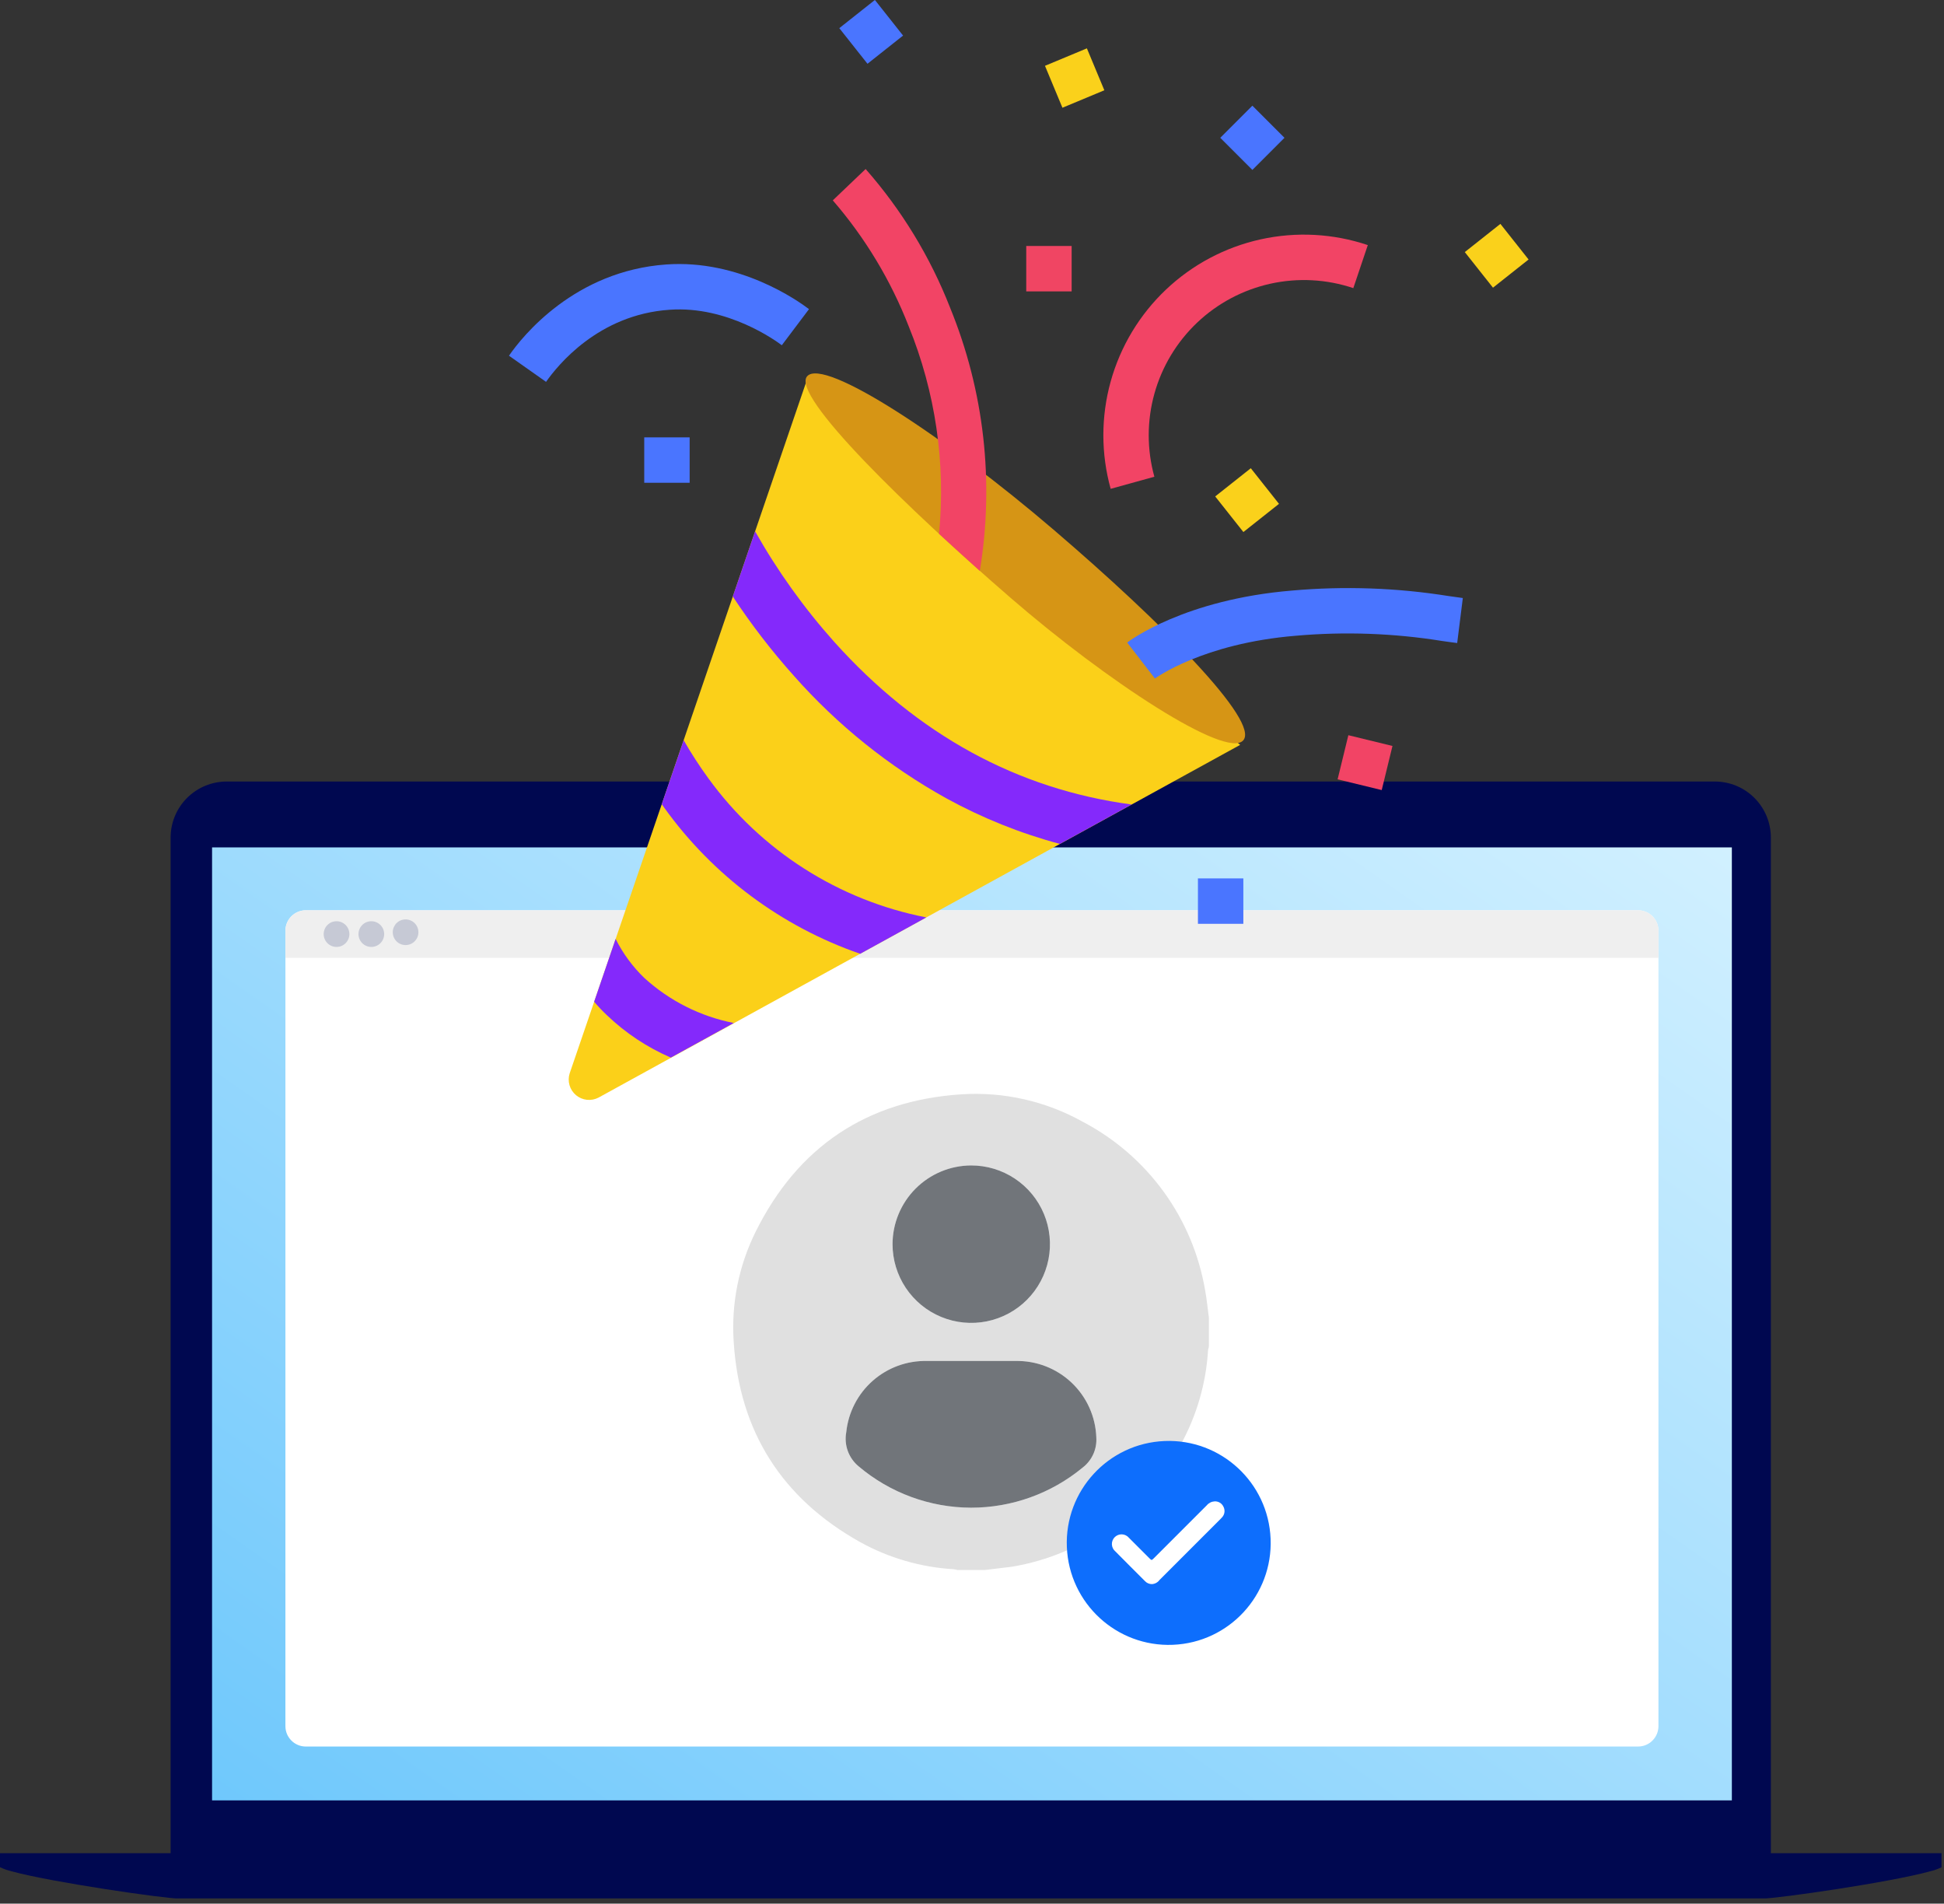 <svg width="286" height="280" viewBox="0 0 286 280" fill="none" xmlns="http://www.w3.org/2000/svg">
<rect x="0" y="0" width="286" height="280" fill="#333333" stroke="none"/>
<g clip-path="url(#clip0)">
<path d="M260.53 272.58V123.2C260.53 121.012 259.661 118.914 258.114 117.367C256.566 115.819 254.468 114.95 252.28 114.95H33.35C31.162 114.95 29.064 115.819 27.516 117.367C25.969 118.914 25.1 121.012 25.1 123.2V272.58H0V274.64C0.556 274.907 1.139 275.111 1.74 275.25C7.56 276.85 24.18 279.25 26.33 279.25H259.33C261.48 279.25 278.1 276.87 283.92 275.25C284.521 275.111 285.104 274.907 285.66 274.64V272.58H260.53Z" fill="#000850"/>
<path d="M254.79 124.64H31.2V264.81H254.79V124.64Z" fill="url(#paint0_linear)"/>
<path d="M145.39 122.23C146.826 122.23 147.99 121.066 147.99 119.63C147.99 118.194 146.826 117.03 145.39 117.03C143.954 117.03 142.79 118.194 142.79 119.63C142.79 121.066 143.954 122.23 145.39 122.23Z" fill="black"/>
<path d="M240.99 133.89H44.99C43.333 133.89 41.99 135.233 41.99 136.89V253.89C41.99 255.547 43.333 256.89 44.99 256.89H240.99C242.647 256.89 243.99 255.547 243.99 253.89V136.89C243.99 135.233 242.647 133.89 240.99 133.89Z" fill="white"/>
<path d="M45 133.89H241C241.796 133.89 242.559 134.206 243.121 134.769C243.684 135.331 244 136.094 244 136.89V140.89H42V136.89C42 136.094 42.316 135.331 42.879 134.769C43.441 134.206 44.204 133.89 45 133.89Z" fill="#EFEFEF"/>
<g opacity="0.5">
<path opacity="0.5" d="M49.51 139.28C50.554 139.28 51.4 138.434 51.4 137.39C51.4 136.346 50.554 135.5 49.51 135.5C48.466 135.5 47.62 136.346 47.62 137.39C47.62 138.434 48.466 139.28 49.51 139.28Z" fill="#4D5986"/>
<path opacity="0.5" d="M54.63 139.28C55.674 139.28 56.52 138.434 56.52 137.39C56.52 136.346 55.674 135.5 54.63 135.5C53.586 135.5 52.74 136.346 52.74 137.39C52.74 138.434 53.586 139.28 54.63 139.28Z" fill="#4D5986"/>
<path opacity="0.5" d="M60.028 138.972C61.051 138.773 61.72 137.783 61.522 136.76C61.323 135.738 60.333 135.069 59.31 135.267C58.287 135.466 57.619 136.456 57.817 137.479C58.015 138.502 59.005 139.17 60.028 138.972Z" fill="#4D5986"/>
</g>
<path d="M144.93 230.92H140.83C140.66 230.869 140.486 230.832 140.31 230.81C135.472 230.523 130.76 229.156 126.52 226.81C115.02 220.37 108.77 210.53 107.94 197.36C107.564 191.758 108.686 186.156 111.19 181.13C117.4 168.66 127.52 161.88 141.42 160.96C147.645 160.553 153.855 161.956 159.3 165C164.008 167.468 168.082 170.99 171.205 175.292C174.327 179.594 176.413 184.559 177.3 189.8C177.55 191.13 177.67 192.49 177.85 193.8V198C177.85 198.2 177.75 198.39 177.73 198.59C177.436 203.446 176.07 208.176 173.73 212.44C171.257 217.15 167.73 221.226 163.423 224.348C159.116 227.47 154.146 229.555 148.9 230.44C147.6 230.62 146.26 230.74 144.93 230.92ZM142.86 221.76C148.858 221.764 154.669 219.674 159.29 215.85C159.957 215.336 160.488 214.666 160.837 213.899C161.186 213.132 161.341 212.291 161.29 211.45C161.188 208.384 159.882 205.481 157.654 203.372C155.427 201.262 152.457 200.115 149.39 200.18C145.04 200.18 140.69 200.18 136.39 200.18C133.453 200.112 130.599 201.153 128.395 203.095C126.192 205.037 124.801 207.738 124.5 210.66C124.329 211.578 124.406 212.525 124.722 213.404C125.038 214.283 125.583 215.062 126.3 215.66C130.928 219.582 136.793 221.743 142.86 221.76ZM131.31 183C131.31 185.292 131.99 187.533 133.264 189.438C134.539 191.343 136.349 192.827 138.468 193.702C140.586 194.578 142.916 194.805 145.164 194.355C147.411 193.905 149.474 192.798 151.092 191.174C152.71 189.551 153.81 187.484 154.252 185.235C154.695 182.986 154.46 180.656 153.577 178.541C152.694 176.426 151.204 174.62 149.294 173.352C147.385 172.085 145.142 171.412 142.85 171.42C139.788 171.439 136.858 172.666 134.696 174.835C132.535 177.004 131.318 179.938 131.31 183Z" fill="#E0E0E0"/>
<path d="M142.86 221.76C148.858 221.764 154.669 219.673 159.29 215.85C159.957 215.336 160.488 214.666 160.837 213.899C161.186 213.132 161.341 212.291 161.29 211.45C161.188 208.384 159.882 205.481 157.654 203.371C155.427 201.262 152.457 200.115 149.39 200.18C145.04 200.18 140.69 200.18 136.39 200.18C133.453 200.112 130.599 201.152 128.395 203.095C126.192 205.037 124.801 207.738 124.5 210.66C124.329 211.578 124.406 212.525 124.722 213.404C125.038 214.283 125.583 215.061 126.3 215.66C130.928 219.582 136.793 221.742 142.86 221.76ZM131.31 183C131.31 185.292 131.99 187.532 133.264 189.438C134.539 191.343 136.349 192.827 138.468 193.702C140.586 194.578 142.916 194.805 145.164 194.354C147.411 193.904 149.474 192.798 151.092 191.174C152.71 189.551 153.81 187.483 154.252 185.235C154.695 182.986 154.46 180.656 153.577 178.541C152.694 176.425 151.204 174.62 149.294 173.352C147.385 172.085 145.142 171.412 142.85 171.42C139.788 171.438 136.858 172.666 134.696 174.834C132.535 177.003 131.318 179.938 131.31 183Z" fill="#71757A"/>
<path d="M172.555 241.928C180.833 241.59 187.269 234.606 186.93 226.329C186.592 218.051 179.608 211.615 171.331 211.953C163.053 212.292 156.617 219.276 156.955 227.553C157.294 235.831 164.278 242.267 172.555 241.928Z" fill="#0D6EFD"/>
<path d="M169.47 233C169.283 233.002 169.099 232.966 168.927 232.893C168.755 232.821 168.599 232.715 168.47 232.58C167.01 231.12 165.54 229.66 164.09 228.19C163.938 228.064 163.815 227.907 163.727 227.731C163.64 227.554 163.59 227.361 163.581 227.164C163.572 226.967 163.604 226.77 163.676 226.586C163.747 226.402 163.856 226.235 163.995 226.096C164.135 225.956 164.302 225.847 164.486 225.776C164.67 225.704 164.866 225.672 165.063 225.681C165.261 225.69 165.454 225.74 165.63 225.828C165.807 225.915 165.964 226.039 166.09 226.19C167.09 227.19 168.09 228.19 169.09 229.19C169.42 229.52 169.42 229.52 169.76 229.19L177.55 221.4C177.692 221.231 177.867 221.093 178.065 220.995C178.263 220.897 178.479 220.841 178.7 220.83C178.968 220.817 179.234 220.884 179.464 221.023C179.694 221.162 179.877 221.367 179.99 221.61C180.116 221.847 180.169 222.115 180.145 222.381C180.12 222.648 180.017 222.901 179.85 223.11C179.768 223.208 179.682 223.302 179.59 223.39C176.59 226.404 173.59 229.404 170.59 232.39C170.46 232.568 170.292 232.715 170.098 232.82C169.904 232.926 169.69 232.987 169.47 233Z" fill="white"/>
<path d="M118.6 56.21L83.81 157.87C83.629 158.437 83.621 159.044 83.786 159.616C83.951 160.188 84.283 160.697 84.738 161.08C85.194 161.462 85.753 161.701 86.344 161.765C86.936 161.829 87.533 161.716 88.06 161.44L182.45 109.56L118.6 56.21Z" fill="#FBD019"/>
<path d="M182.9 108.9C180.43 111.69 162.79 100.17 148.64 87.9C133.73 75 116.28 58.13 118.75 55.34C121.22 52.55 139 64.22 155 77.91C171 91.6 185.37 106.12 182.9 108.9Z" fill="#D69515"/>
<path d="M101.46 64.33H94.78V71.01H101.46V64.33Z" fill="#4A75FF"/>
<path d="M182.92 129.2H176.24V135.88H182.92V129.2Z" fill="#4A75FF"/>
<path d="M159.902 7.111L153.736 9.681L156.305 15.847L162.471 13.278L159.902 7.111Z" fill="#FAD11B"/>
<path d="M157.66 36.18H150.98V42.86H157.66V36.18Z" fill="#F04563"/>
<path d="M184.247 15.545L179.524 20.269L184.247 24.992L188.971 20.269L184.247 15.545Z" fill="#4A75FF"/>
<path d="M220.737 32.931L215.5 37.077L219.646 42.314L224.883 38.168L220.737 32.931Z" fill="#FAD11B"/>
<path d="M184.017 68.871L178.78 73.018L182.926 78.255L188.164 74.109L184.017 68.871Z" fill="#FAD11B"/>
<path d="M198.369 108.139L196.788 114.629L203.278 116.21L204.859 109.72L198.369 108.139Z" fill="#F24465"/>
<path d="M128.714 -0.005L123.477 4.142L127.624 9.379L132.861 5.232L128.714 -0.005Z" fill="#4A75FF"/>
<path d="M80.34 56.17L74.88 52.32C76.88 49.41 84.57 39.85 98.02 38.9C108.79 38.13 117.41 44.24 119.02 45.47L115.02 50.78C114.23 50.18 107.08 44.95 98.53 45.56C88 46.26 82 53.81 80.38 56.1L80.34 56.17Z" fill="#4A75FF"/>
<path d="M163.4 71.9C161.967 66.738 161.967 61.283 163.4 56.12C164.833 50.958 167.645 46.283 171.534 42.598C175.422 38.913 180.241 36.356 185.473 35.203C190.705 34.049 196.152 34.342 201.23 36.05L199.1 42.38C195.171 41.06 190.957 40.835 186.909 41.728C182.862 42.622 179.134 44.6 176.126 47.451C173.118 50.302 170.942 53.919 169.833 57.912C168.724 61.906 168.723 66.126 169.83 70.12L163.4 71.9Z" fill="#F24465"/>
<path d="M169.91 99.8L165.83 94.51C166.17 94.25 174.23 88.17 190.12 86.86C197.791 86.183 205.516 86.455 213.12 87.67L215.21 87.96L214.38 94.58C213.7 94.5 212.96 94.39 212.17 94.28C205.049 93.135 197.814 92.876 190.63 93.51C176.92 94.64 170 99.75 169.91 99.8Z" fill="#4A75FF"/>
<path d="M94.8 143.85C93.073 142.188 91.643 140.243 90.57 138.1L87.41 147.34C88 148.03 88.63 148.71 89.31 149.34C92.043 151.953 95.219 154.059 98.69 155.56L107.95 150.47C103.045 149.503 98.498 147.214 94.8 143.85Z" fill="#8429FB"/>
<path d="M122.75 94.43C118.289 89.438 114.38 83.98 111.09 78.15L107.81 87.74C110.519 91.849 113.527 95.753 116.81 99.42C123.204 106.649 130.782 112.736 139.22 117.42C144.501 120.318 150.111 122.571 155.93 124.13L166.48 118.33C149.68 116.09 135 108.07 122.75 94.43Z" fill="#8429FB"/>
<path d="M104.23 114.5C102.909 112.694 101.69 110.814 100.58 108.87L97.36 118.28L97.75 118.84C104.906 128.792 114.966 136.284 126.55 140.29L136.28 134.94C123.395 132.428 111.942 125.124 104.23 114.5Z" fill="#8429FB"/>
<path d="M139.78 45.26C136.856 37.788 132.649 30.884 127.35 24.86L122.52 29.47C127.274 34.964 131.052 41.231 133.69 48C137.622 57.663 139.153 68.136 138.15 78.52C140.15 80.35 142.15 82.18 144.15 83.97C146.305 70.903 144.789 57.495 139.77 45.24L139.78 45.26Z" fill="#F24465"/>
</g>
<defs>
<linearGradient id="paint0_linear" x1="212.7" y1="95.17" x2="73.28" y2="294.28" gradientUnits="userSpaceOnUse">
<stop stop-color="#D1F0FF"/>
<stop offset="1" stop-color="#6FC8FC"/>
</linearGradient>
<clipPath id="clip0">
<rect width="285.63" height="279.23" fill="white"/>
</clipPath>
</defs>
</svg>
